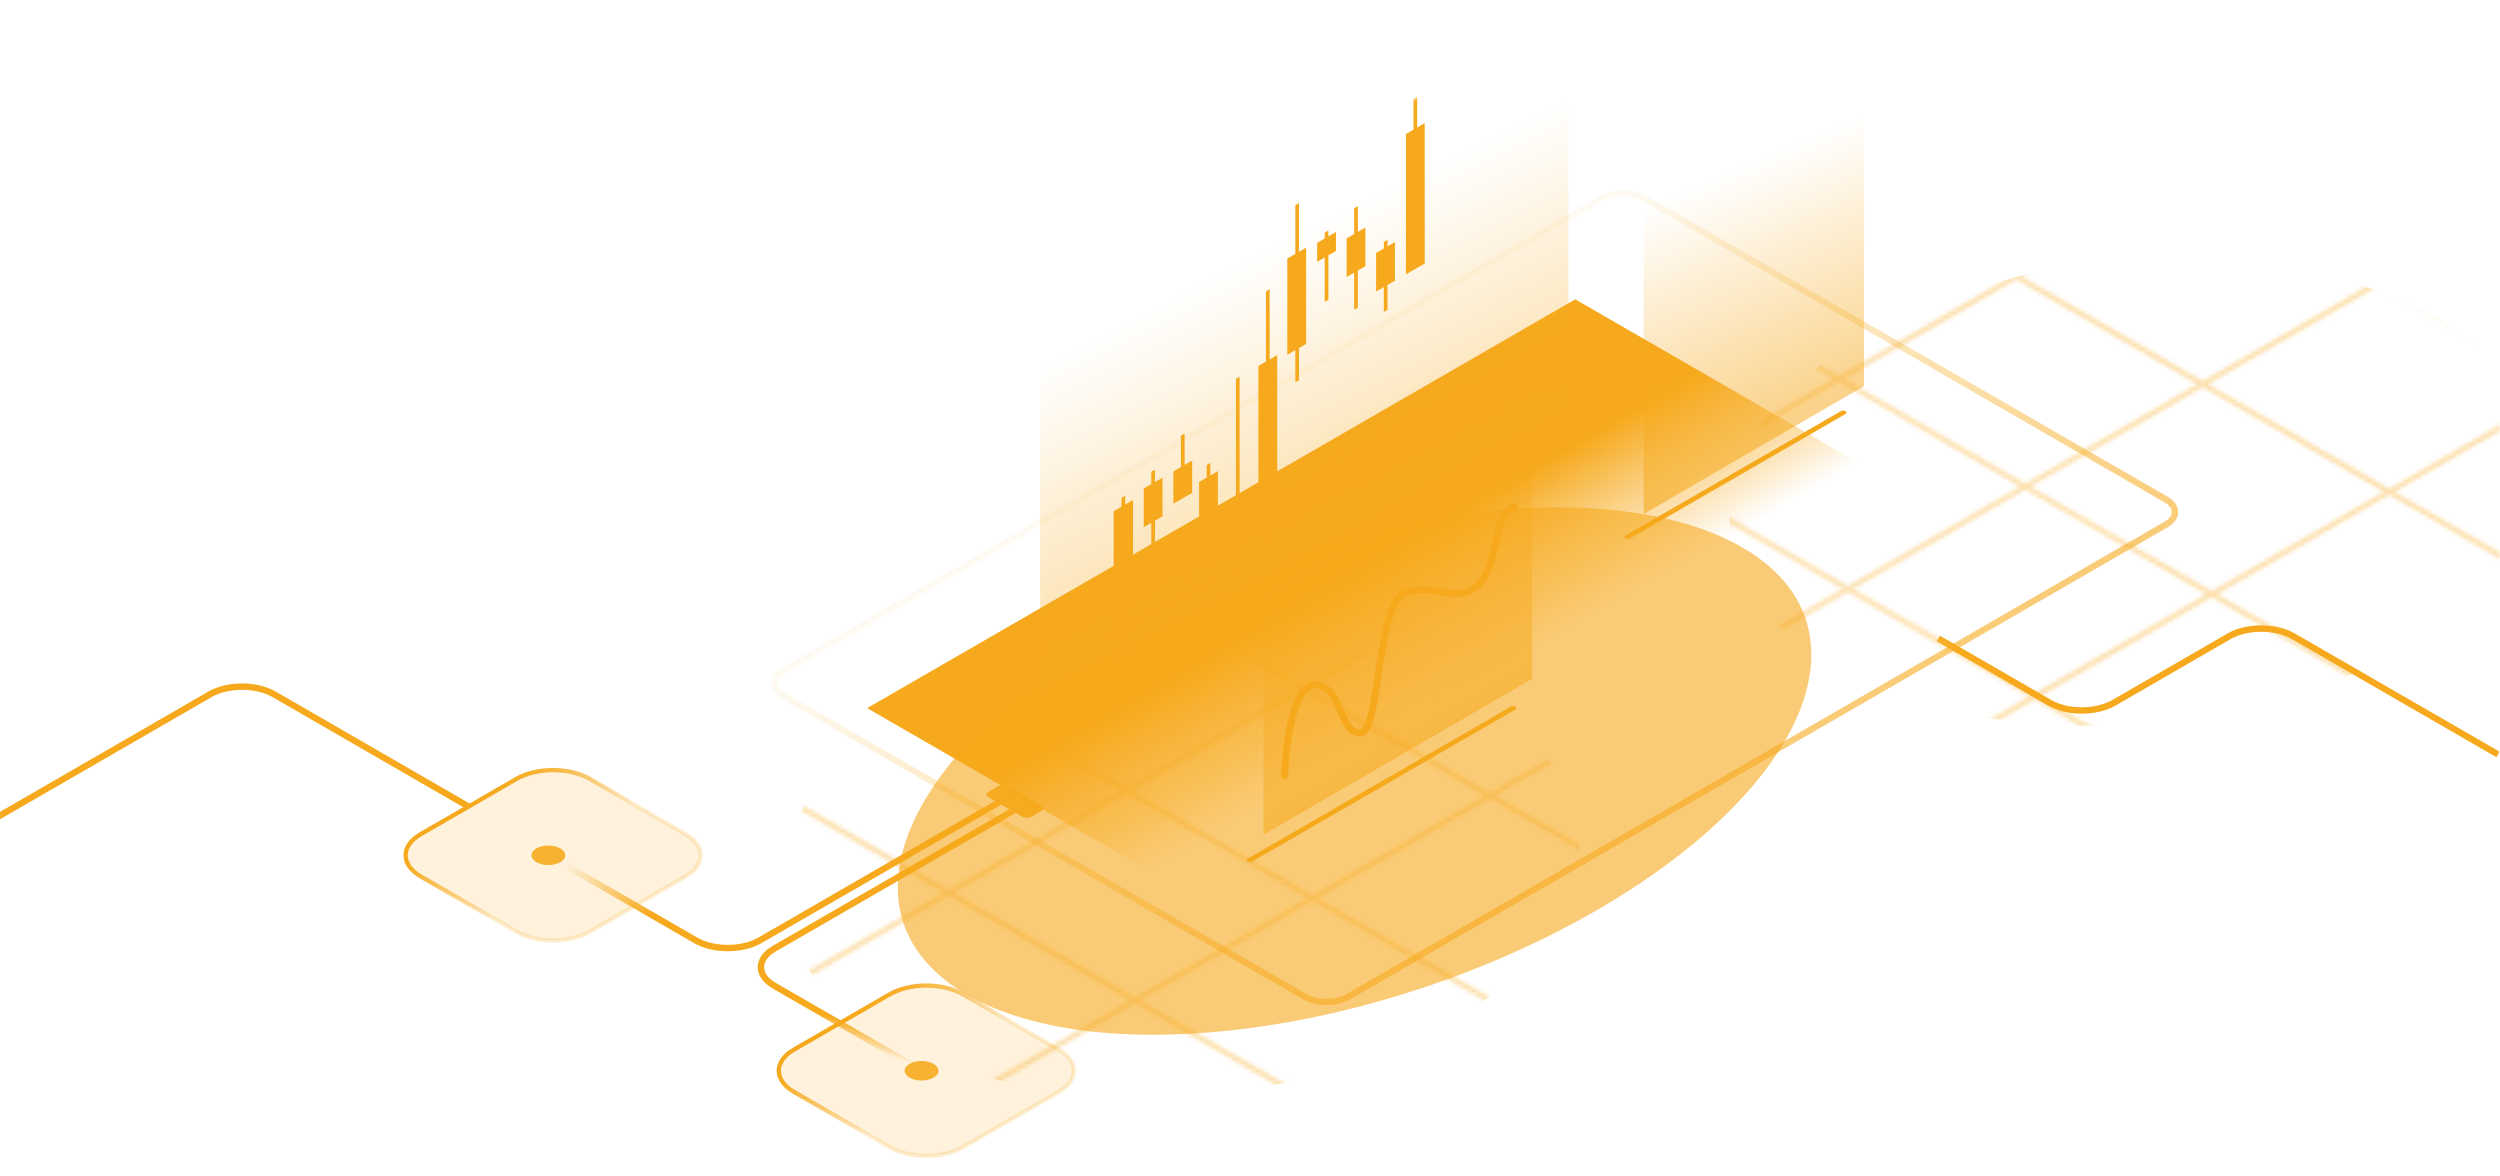 <svg width="627" height="295" viewBox="0 0 627 295" fill="none" xmlns="http://www.w3.org/2000/svg">
<mask id="mask0_144_746" style="mask-type:luminance" maskUnits="userSpaceOnUse" x="-1" y="0" width="628" height="295">
<path d="M626.986 0.842H-0.869V294.545H626.986V0.842Z" fill="white"/>
</mask>
<g mask="url(#mask0_144_746)">
<mask id="mask1_144_746" style="mask-type:luminance" maskUnits="userSpaceOnUse" x="-62" y="-84" width="882" height="510">
<path d="M421.918 -83.393L-61.663 195.802L335.522 425.117L819.103 145.922L421.918 -83.393Z" fill="white"/>
</mask>
<g mask="url(#mask1_144_746)">
<mask id="mask2_144_746" style="mask-type:alpha" maskUnits="userSpaceOnUse" x="10" y="-37" width="774" height="447">
<path opacity="0.6" d="M144.222 169.792L144.426 169.909M144.426 169.909L191.19 196.909M144.426 169.909L99.94 195.593M144.426 169.909L188.913 144.225M191.19 196.909L237.955 223.909M191.19 196.909L146.704 222.593M191.19 196.909L235.677 171.225M99.94 195.593L99.736 195.476M99.94 195.593L146.704 222.593M99.94 195.593L55.453 221.278M188.913 144.225L233.399 118.541M188.913 144.225L188.708 144.107M188.913 144.225L235.677 171.225M237.955 223.909L284.719 250.907M237.955 223.909L193.468 249.592M237.955 223.909L282.44 198.223M146.704 222.593L193.468 249.592M146.704 222.593L102.217 248.278M235.677 171.225L280.163 145.54M235.677 171.225L282.44 198.223M284.719 250.907L331.482 277.906M284.719 250.907L240.232 276.592M284.719 250.907L329.205 225.223M193.468 249.592L240.232 276.592M193.468 249.592L148.981 275.276M282.44 198.223L326.928 172.539M282.44 198.223L329.205 225.223M331.482 277.906L378.247 304.906M331.482 277.906L286.997 303.59M331.482 277.906L375.969 252.223M240.232 276.592L286.997 303.59M240.232 276.592L195.746 302.276M329.205 225.223L373.692 199.539M329.205 225.223L375.969 252.223M378.247 304.906L425.011 331.906M378.247 304.906L333.76 330.59M378.247 304.906L422.734 279.222M286.997 303.59L333.76 330.59M286.997 303.59L242.509 329.276M375.969 252.223L420.455 226.539M375.969 252.223L422.734 279.222M425.011 331.906L380.524 357.59M425.011 331.906L469.497 306.22M333.76 330.59L380.524 357.59M333.76 330.59L289.274 356.274M422.734 279.222L467.22 253.537M422.734 279.222L469.497 306.22M380.524 357.59L336.039 383.273M469.497 306.22L513.984 280.537M55.453 221.278L55.249 221.16M55.453 221.278L102.217 248.278M55.453 221.278L10.967 246.962M102.217 248.278L148.981 275.276M102.217 248.278L57.731 273.962M148.981 275.276L195.746 302.276M148.981 275.276L104.495 300.962M195.746 302.276L242.509 329.276M195.746 302.276L151.259 327.96M242.509 329.276L289.274 356.274M242.509 329.276L198.023 354.959M289.274 356.274L336.039 383.273M289.274 356.274L244.787 381.959M336.039 383.273L291.551 408.957L244.787 381.959M277.681 92.739L277.886 92.857M277.886 92.857L233.399 118.541M277.886 92.857L291.485 85.006M233.399 118.541L233.196 118.423M233.399 118.541L280.163 145.54M10.967 246.962L10.762 246.844M10.967 246.962L57.731 273.962M57.731 273.962L104.495 300.962M104.495 300.962L151.259 327.96M151.259 327.96L198.023 354.959M198.023 354.959L244.787 381.959M280.163 145.54L326.928 172.539M280.163 145.54L324.65 119.856L338.248 112.005M326.928 172.539L373.692 199.539M326.928 172.539L371.413 146.855L385.012 139.004M373.692 199.539L420.455 226.539M373.692 199.539L418.178 173.855L431.777 166.003M420.455 226.539L467.22 253.537M420.455 226.539L464.942 200.853L478.541 193.002M467.22 253.537L513.984 280.537M467.22 253.537L511.707 227.853L525.304 220.002M513.984 280.537L558.47 254.853L572.069 247.002M411.944 15.222L412.148 15.34M412.148 15.34L458.911 42.34M412.148 15.34L367.661 41.025M412.148 15.34L456.634 -10.344M458.911 42.34L505.676 69.339M458.911 42.34L414.426 68.024M458.911 42.34L503.398 16.655M367.661 41.025L367.457 40.907M367.661 41.025L414.426 68.024M367.661 41.025L323.175 66.709M456.634 -10.344L501.121 -36.028M456.634 -10.344L456.429 -10.462M456.634 -10.344L503.398 16.655M505.676 69.339L552.44 96.338M505.676 69.339L461.19 95.023M505.676 69.339L550.163 43.655M414.426 68.024L461.19 95.023M414.426 68.024L369.938 93.708M503.398 16.655L547.886 -9.029M503.398 16.655L550.163 43.655M552.44 96.338L599.205 123.337M552.44 96.338L507.953 122.022M552.44 96.338L596.926 70.654M461.19 95.023L507.953 122.022M461.19 95.023L416.703 120.707M550.163 43.655L594.649 17.97M550.163 43.655L596.926 70.654M599.205 123.337L645.968 150.337M599.205 123.337L554.718 149.022M599.205 123.337L643.69 97.653M507.953 122.022L554.718 149.022M507.953 122.022L463.467 147.707M596.926 70.654L641.413 44.97M596.926 70.654L643.69 97.653M645.968 150.337L692.732 177.336M645.968 150.337L601.482 176.02M645.968 150.337L690.455 124.653M554.718 149.022L601.482 176.02M554.718 149.022L510.232 174.706M643.69 97.653L688.178 71.969M643.69 97.653L690.455 124.653M692.732 177.336L648.247 203.02M692.732 177.336L737.219 151.652M601.482 176.02L648.247 203.02M601.482 176.02L556.995 201.706M690.455 124.653L734.942 98.968M690.455 124.653L737.219 151.652M648.247 203.02L603.76 228.704M737.219 151.652L781.705 125.967L734.942 98.968M323.175 66.709L322.971 66.591M323.175 66.709L369.938 93.708M323.175 66.709L278.688 92.393M369.938 93.708L416.703 120.707M369.938 93.708L325.453 119.392M416.703 120.707L463.467 147.707M416.703 120.707L372.217 146.392M463.467 147.707L510.232 174.706M463.467 147.707L418.98 173.39M510.232 174.706L556.995 201.706M510.232 174.706L465.745 200.39M556.995 201.706L603.76 228.704M556.995 201.706L512.509 227.39M603.76 228.704L559.274 254.389M278.688 92.393L278.484 92.275M278.688 92.393L325.453 119.392M278.688 92.393L265.089 100.244M325.453 119.392L372.217 146.392M325.453 119.392L311.854 127.244M372.217 146.392L418.98 173.39M372.217 146.392L358.618 154.243M418.98 173.39L465.745 200.39M418.98 173.39L405.383 181.241M465.745 200.39L512.509 227.39M465.745 200.39L452.146 208.241M512.509 227.39L559.274 254.389M512.509 227.39L498.91 235.241M559.274 254.389L545.675 262.24M500.917 -36.146L501.121 -36.028M501.121 -36.028L547.886 -9.029M547.886 -9.029L594.649 17.97M594.649 17.97L641.413 44.97M641.413 44.97L688.178 71.969M688.178 71.969L734.942 98.968" stroke="#D4F7F1" stroke-width="1.335"/>
</mask>
<g mask="url(#mask2_144_746)">
<g style="mix-blend-mode:screen" filter="url(#filter0_f_144_746)">
<path d="M363.721 256.421C404.478 232.89 407.164 196.29 369.721 174.672C332.277 153.054 268.883 154.605 228.126 178.136C187.369 201.667 184.683 238.267 222.127 259.885C259.57 281.503 322.964 279.953 363.721 256.421Z" fill="#F6A91C" fill-opacity="0.6"/>
</g>
<g style="mix-blend-mode:screen" filter="url(#filter1_f_144_746)">
<path d="M603.112 162.548C644.863 138.443 648.355 101.377 610.911 79.759C573.468 58.141 509.268 60.157 467.517 84.262C425.766 108.367 422.274 145.433 459.717 167.051C497.161 188.669 561.361 186.653 603.112 162.548Z" fill="#F6A91C" fill-opacity="0.6"/>
</g>
</g>
<path d="M486.117 160.124L514.076 176.267C518.516 178.829 525.713 178.829 530.153 176.267L559.075 159.569C563.513 157.006 570.712 157.006 575.152 159.569L626.51 189.221" stroke="url(#paint0_linear_144_746)" stroke-width="1.609"/>
<path d="M129.533 195.343L105.534 209.199C100.454 212.132 100.454 216.886 105.534 219.819L129.533 233.675C134.612 236.607 142.847 236.607 147.926 233.675L171.926 219.819C177.005 216.886 177.005 212.132 171.926 209.199L147.926 195.343C142.847 192.411 134.612 192.411 129.533 195.343Z" fill="#F6A91C" fill-opacity="0.15" stroke="url(#paint1_linear_144_746)" stroke-width="1.08"/>
<path d="M223.129 249.38L199.13 263.236C194.051 266.169 194.051 270.923 199.13 273.856L223.129 287.712C228.208 290.644 236.444 290.644 241.523 287.712L265.522 273.856C270.601 270.923 270.601 266.169 265.522 263.236L241.523 249.38C236.444 246.448 228.208 246.448 223.129 249.38Z" fill="#F6A91C" fill-opacity="0.15" stroke="url(#paint2_linear_144_746)" stroke-width="1.08"/>
<path d="M137.53 214.508L174.49 235.846C178.929 238.41 186.127 238.41 190.566 235.846L253.325 199.613" stroke="url(#paint3_linear_144_746)" stroke-width="1.609"/>
<g filter="url(#filter2_d_144_746)">
<path d="M140.53 216.241C142.186 215.284 142.186 213.733 140.53 212.777C138.873 211.82 136.187 211.82 134.53 212.777C132.873 213.733 132.873 215.284 134.53 216.241C136.187 217.197 138.873 217.197 140.53 216.241Z" fill="#F6A91C" fill-opacity="0.88"/>
</g>
<g filter="url(#filter3_d_144_746)">
<path d="M234.126 270.277C235.783 269.32 235.783 267.77 234.126 266.813C232.469 265.857 229.783 265.857 228.126 266.813C226.469 267.77 226.469 269.32 228.126 270.277C229.783 271.234 232.469 271.234 234.126 270.277Z" fill="#F6A91C" fill-opacity="0.88"/>
</g>
<path d="M231.126 268.546L194.166 247.208C189.727 244.645 189.727 240.49 194.166 237.926L256.925 201.692" stroke="url(#paint4_linear_144_746)" stroke-width="1.609"/>
<g filter="url(#filter4_d_144_746)">
<path d="M250.325 197.188L247.925 198.574C247.262 198.956 247.262 199.577 247.925 199.959L256.325 204.809C256.987 205.192 258.062 205.192 258.724 204.809L261.124 203.423C261.787 203.041 261.787 202.42 261.124 202.038L252.725 197.188C252.062 196.806 250.987 196.806 250.325 197.188Z" fill="#F6A91C"/>
</g>
<g filter="url(#filter5_d_144_746)">
<mask id="mask3_144_746" style="mask-type:luminance" maskUnits="userSpaceOnUse" x="197" y="41" width="354" height="205">
<path d="M405.09 42.713L199.956 161.147C196.627 163.069 196.627 166.186 199.956 168.108L330.692 243.589C334.022 245.511 339.42 245.511 342.75 243.589L547.883 125.155C551.213 123.233 551.213 120.116 547.883 118.194L417.147 42.713C413.818 40.791 408.419 40.791 405.09 42.713Z" fill="white"/>
</mask>
<g mask="url(#mask3_144_746)">
<path d="M405.09 42.713L199.956 161.147C196.627 163.069 196.627 166.186 199.956 168.108L330.692 243.589C334.022 245.511 339.42 245.511 342.75 243.589L547.883 125.155C551.213 123.233 551.213 120.116 547.883 118.194L417.147 42.713C413.818 40.791 408.419 40.791 405.09 42.713Z" fill="white" fill-opacity="0.05"/>
<g filter="url(#filter6_f_144_746)">
<path d="M310.323 222.129L487.916 119.595L399.119 68.329L221.526 170.862L310.323 222.129Z" fill="url(#paint5_linear_144_746)"/>
</g>
<g filter="url(#filter7_d_144_746)">
<path d="M393.719 99.851L393.719 99.851C393.388 99.659 392.851 99.659 392.519 99.851L260.524 176.058C260.193 176.249 260.193 176.56 260.524 176.751C260.856 176.942 261.393 176.942 261.724 176.751L393.719 100.544C394.051 100.352 394.051 100.042 393.719 99.851Z" fill="#F6A91C"/>
</g>
<g filter="url(#filter8_d_144_746)">
<path d="M466.917 97.08C467.248 96.889 467.248 96.579 466.917 96.387C466.586 96.196 466.049 96.196 465.717 96.387L411.719 127.563C411.388 127.754 411.388 128.065 411.719 128.256C412.051 128.447 412.588 128.447 412.919 128.256L466.917 97.08Z" fill="#F6A91C"/>
</g>
<g filter="url(#filter9_d_144_746)">
<path d="M384.121 170.516L384.121 170.516C383.789 170.325 383.252 170.325 382.921 170.516L316.923 208.62C316.592 208.811 316.592 209.121 316.923 209.313C317.255 209.504 317.792 209.504 318.123 209.313L384.121 171.209C384.452 171.018 384.452 170.708 384.121 170.516Z" fill="#F6A91C"/>
</g>
</g>
<path d="M405.69 43.059L200.556 161.493C197.558 163.224 197.558 166.031 200.556 167.762L331.293 243.242C334.291 244.974 339.152 244.974 342.15 243.242L547.284 124.809C550.282 123.078 550.282 120.271 547.284 118.54L416.547 43.059C413.549 41.328 408.688 41.328 405.69 43.059Z" stroke="url(#paint6_linear_144_746)" stroke-width="1.609"/>
</g>
<path d="M117.587 202.333L68.744 174.134C64.305 171.571 57.107 171.571 52.667 174.134L-160.059 296.951" stroke="url(#paint7_linear_144_746)" stroke-width="1.609"/>
<g style="mix-blend-mode:lighten" filter="url(#filter10_f_144_746)">
<path d="M400.319 228.365C453.999 197.372 470.385 156.585 436.918 137.262C403.451 117.94 332.804 127.4 279.124 158.393C225.444 189.385 209.058 230.173 242.526 249.495C275.993 268.817 346.639 259.357 400.319 228.365Z" fill="#F6A91C" fill-opacity="0.6"/>
</g>
</g>
<path style="mix-blend-mode:screen" d="M412.225 -102.756V128.916L467.494 96.825V-118.948L412.225 -102.756Z" fill="url(#paint8_linear_144_746)"/>
<path style="mix-blend-mode:screen" d="M393.354 -130.334V101.339L260.862 177.048V-55.381L393.354 -130.334Z" fill="url(#paint9_linear_144_746)"/>
<path style="mix-blend-mode:screen" d="M316.887 -22.312V209.36L384.269 170.236V-45.538L316.887 -22.312Z" fill="url(#paint10_linear_144_746)"/>
<g style="mix-blend-mode:screen" filter="url(#filter11_d_144_746)">
<path d="M322.187 194.462C322.439 186.891 324.306 171.749 329.758 171.749C336.571 171.749 335.814 183.862 341.114 183.862C346.414 183.862 344.9 149.794 353.228 148.279C361.556 146.765 365.341 151.308 370.641 146.765C375.941 142.223 374.426 128.595 379.726 127.081" stroke="#F6A91C" stroke-width="1.759" stroke-linecap="round"/>
</g>
<mask id="mask4_144_746" style="mask-type:luminance" maskUnits="userSpaceOnUse" x="265" y="15" width="107" height="159">
<path d="M371.398 15.029L265.404 76.225L265.404 173.373L371.398 112.177L371.398 15.029Z" fill="white"/>
</mask>
<g mask="url(#mask4_144_746)">
<g filter="url(#filter12_d_144_746)">
<path d="M284.165 125.402L282.212 126.53V124.331L281.27 124.875V127.074L279.317 128.202V170.522L281.27 169.394V170.215L282.212 169.671V168.85L284.165 167.722V125.402Z" fill="#F6A91C"/>
</g>
<g filter="url(#filter13_d_144_746)">
<path d="M291.563 119.797L289.665 120.893V117.783L288.747 118.312V121.423L286.848 122.519V132.205L288.747 131.109V138.827L289.665 138.297V130.579L291.563 129.483V119.797Z" fill="#F6A91C"/>
</g>
<g filter="url(#filter14_d_144_746)">
<path d="M297.098 116.601V108.689L296.182 109.218V117.131L294.283 118.227V126.316L298.998 123.594V115.505L297.098 116.601Z" fill="#F6A91C"/>
</g>
<g filter="url(#filter15_d_144_746)">
<path d="M303.553 119.256V116.104L302.632 116.636V119.788L300.736 120.882V138.327L305.447 135.607V118.162L303.553 119.256Z" fill="#F6A91C"/>
</g>
<g filter="url(#filter16_d_144_746)">
<path d="M312.796 129.827L310.897 130.923V94.495L309.976 95.027V131.455L308.08 132.549V138.771L309.976 137.676V148.764L310.897 148.233V137.145L312.796 136.048V129.827Z" fill="#F6A91C"/>
</g>
<g filter="url(#filter17_d_144_746)">
<path d="M320.32 89.055L318.421 90.152V72.553L317.503 73.082V90.681L315.604 91.777V134.427L317.503 133.331V141.42L318.421 140.89V132.801L320.32 131.705V89.055Z" fill="#F6A91C"/>
</g>
<g filter="url(#filter18_d_144_746)">
<path d="M327.577 62.117L325.792 63.148V50.929L324.871 51.46V63.68L322.862 64.84V88.972L324.871 87.812V95.901L325.792 95.37V87.28L327.577 86.249V62.117Z" fill="#F6A91C"/>
</g>
<g filter="url(#filter19_d_144_746)">
<path d="M335.056 58.182L333.157 59.279V57.812L332.239 58.341V59.808L330.341 60.904V65.671L332.239 64.574V75.715L333.157 75.186V64.045L335.056 62.948V58.182Z" fill="#F6A91C"/>
</g>
<g filter="url(#filter20_d_144_746)">
<path d="M342.447 57.068L340.551 58.162V51.687L339.63 52.218V58.693L337.734 59.788V69.474L339.63 68.379V77.688L340.551 77.156V67.848L342.447 66.753V57.068Z" fill="#F6A91C"/>
</g>
<g filter="url(#filter21_d_144_746)">
<path d="M349.84 60.717L347.986 61.788V60.126L347.065 60.658V62.319L345.125 63.439V73.119L347.065 71.999V78.244L347.986 77.713V71.468L349.84 70.397V60.717Z" fill="#F6A91C"/>
</g>
<g filter="url(#filter22_d_144_746)">
<path d="M355.42 31.979V24.255L354.504 24.784V32.508L352.605 33.604V68.801L357.321 66.079V30.882L355.42 31.979Z" fill="#F6A91C"/>
</g>
</g>
</g>
<defs>
<filter id="filter0_f_144_746" x="125.158" y="88.867" width="341.532" height="256.823" filterUnits="userSpaceOnUse" color-interpolation-filters="sRGB">
<feFlood flood-opacity="0" result="BackgroundImageFix"/>
<feBlend mode="normal" in="SourceGraphic" in2="BackgroundImageFix" result="shape"/>
<feGaussianBlur stdDeviation="35.277" result="effect1_foregroundBlur_144_746"/>
</filter>
<filter id="filter1_f_144_746" x="363.215" y="-5.776" width="344.199" height="258.362" filterUnits="userSpaceOnUse" color-interpolation-filters="sRGB">
<feFlood flood-opacity="0" result="BackgroundImageFix"/>
<feBlend mode="normal" in="SourceGraphic" in2="BackgroundImageFix" result="shape"/>
<feGaussianBlur stdDeviation="35.277" result="effect1_foregroundBlur_144_746"/>
</filter>
<filter id="filter2_d_144_746" x="128.966" y="207.738" width="17.127" height="13.54" filterUnits="userSpaceOnUse" color-interpolation-filters="sRGB">
<feFlood flood-opacity="0" result="BackgroundImageFix"/>
<feColorMatrix in="SourceAlpha" type="matrix" values="0 0 0 0 0 0 0 0 0 0 0 0 0 0 0 0 0 0 127 0" result="hardAlpha"/>
<feOffset/>
<feGaussianBlur stdDeviation="2.16"/>
<feComposite in2="hardAlpha" operator="out"/>
<feColorMatrix type="matrix" values="0 0 0 0 0.784 0 0 0 0 0.996 0 0 0 0 0.831 0 0 0 1 0"/>
<feBlend mode="normal" in2="BackgroundImageFix" result="effect1_dropShadow_144_746"/>
<feBlend mode="normal" in="SourceGraphic" in2="effect1_dropShadow_144_746" result="shape"/>
</filter>
<filter id="filter3_d_144_746" x="222.563" y="261.775" width="17.127" height="13.54" filterUnits="userSpaceOnUse" color-interpolation-filters="sRGB">
<feFlood flood-opacity="0" result="BackgroundImageFix"/>
<feColorMatrix in="SourceAlpha" type="matrix" values="0 0 0 0 0 0 0 0 0 0 0 0 0 0 0 0 0 0 127 0" result="hardAlpha"/>
<feOffset/>
<feGaussianBlur stdDeviation="2.16"/>
<feComposite in2="hardAlpha" operator="out"/>
<feColorMatrix type="matrix" values="0 0 0 0 0.784 0 0 0 0 0.996 0 0 0 0 0.831 0 0 0 1 0"/>
<feBlend mode="normal" in2="BackgroundImageFix" result="effect1_dropShadow_144_746"/>
<feBlend mode="normal" in="SourceGraphic" in2="effect1_dropShadow_144_746" result="shape"/>
</filter>
<filter id="filter4_d_144_746" x="243.107" y="192.58" width="22.835" height="16.836" filterUnits="userSpaceOnUse" color-interpolation-filters="sRGB">
<feFlood flood-opacity="0" result="BackgroundImageFix"/>
<feColorMatrix in="SourceAlpha" type="matrix" values="0 0 0 0 0 0 0 0 0 0 0 0 0 0 0 0 0 0 127 0" result="hardAlpha"/>
<feOffset/>
<feGaussianBlur stdDeviation="2.16"/>
<feComposite in2="hardAlpha" operator="out"/>
<feColorMatrix type="matrix" values="0 0 0 0 0.784 0 0 0 0 0.996 0 0 0 0 0.831 0 0 0 1 0"/>
<feBlend mode="normal" in2="BackgroundImageFix" result="effect1_dropShadow_144_746"/>
<feBlend mode="normal" in="SourceGraphic" in2="effect1_dropShadow_144_746" result="shape"/>
</filter>
<filter id="filter5_d_144_746" x="185.867" y="40.518" width="368.019" height="218.741" filterUnits="userSpaceOnUse" color-interpolation-filters="sRGB">
<feFlood flood-opacity="0" result="BackgroundImageFix"/>
<feColorMatrix in="SourceAlpha" type="matrix" values="0 0 0 0 0 0 0 0 0 0 0 0 0 0 0 0 0 0 127 0" result="hardAlpha"/>
<feOffset dx="-4.043" dy="6.738"/>
<feGaussianBlur stdDeviation="3.706"/>
<feComposite in2="hardAlpha" operator="out"/>
<feColorMatrix type="matrix" values="0 0 0 0 0 0 0 0 0 0 0 0 0 0 0 0 0 0 0.25 0"/>
<feBlend mode="normal" in2="BackgroundImageFix" result="effect1_dropShadow_144_746"/>
<feBlend mode="normal" in="SourceGraphic" in2="effect1_dropShadow_144_746" result="shape"/>
</filter>
<filter id="filter6_f_144_746" x="2.786" y="-150.412" width="703.87" height="591.281" filterUnits="userSpaceOnUse" color-interpolation-filters="sRGB">
<feFlood flood-opacity="0" result="BackgroundImageFix"/>
<feBlend mode="normal" in="SourceGraphic" in2="BackgroundImageFix" result="shape"/>
<feGaussianBlur stdDeviation="109.37" result="effect1_foregroundBlur_144_746"/>
</filter>
<filter id="filter7_d_144_746" x="255.955" y="95.386" width="142.333" height="85.829" filterUnits="userSpaceOnUse" color-interpolation-filters="sRGB">
<feFlood flood-opacity="0" result="BackgroundImageFix"/>
<feColorMatrix in="SourceAlpha" type="matrix" values="0 0 0 0 0 0 0 0 0 0 0 0 0 0 0 0 0 0 127 0" result="hardAlpha"/>
<feOffset/>
<feGaussianBlur stdDeviation="2.16"/>
<feComposite in2="hardAlpha" operator="out"/>
<feColorMatrix type="matrix" values="0 0 0 0 0.784 0 0 0 0 0.996 0 0 0 0 0.831 0 0 0 1 0"/>
<feBlend mode="normal" in2="BackgroundImageFix" result="effect1_dropShadow_144_746"/>
<feBlend mode="normal" in="SourceGraphic" in2="effect1_dropShadow_144_746" result="shape"/>
</filter>
<filter id="filter8_d_144_746" x="407.15" y="91.923" width="64.336" height="40.797" filterUnits="userSpaceOnUse" color-interpolation-filters="sRGB">
<feFlood flood-opacity="0" result="BackgroundImageFix"/>
<feColorMatrix in="SourceAlpha" type="matrix" values="0 0 0 0 0 0 0 0 0 0 0 0 0 0 0 0 0 0 127 0" result="hardAlpha"/>
<feOffset/>
<feGaussianBlur stdDeviation="2.16"/>
<feComposite in2="hardAlpha" operator="out"/>
<feColorMatrix type="matrix" values="0 0 0 0 0.784 0 0 0 0 0.996 0 0 0 0 0.831 0 0 0 1 0"/>
<feBlend mode="normal" in2="BackgroundImageFix" result="effect1_dropShadow_144_746"/>
<feBlend mode="normal" in="SourceGraphic" in2="effect1_dropShadow_144_746" result="shape"/>
</filter>
<filter id="filter9_d_144_746" x="312.354" y="166.052" width="76.336" height="47.725" filterUnits="userSpaceOnUse" color-interpolation-filters="sRGB">
<feFlood flood-opacity="0" result="BackgroundImageFix"/>
<feColorMatrix in="SourceAlpha" type="matrix" values="0 0 0 0 0 0 0 0 0 0 0 0 0 0 0 0 0 0 127 0" result="hardAlpha"/>
<feOffset/>
<feGaussianBlur stdDeviation="2.16"/>
<feComposite in2="hardAlpha" operator="out"/>
<feColorMatrix type="matrix" values="0 0 0 0 0.784 0 0 0 0 0.996 0 0 0 0 0.831 0 0 0 1 0"/>
<feBlend mode="normal" in2="BackgroundImageFix" result="effect1_dropShadow_144_746"/>
<feBlend mode="normal" in="SourceGraphic" in2="effect1_dropShadow_144_746" result="shape"/>
</filter>
<filter id="filter10_f_144_746" x="154.614" y="56.687" width="370.215" height="273.383" filterUnits="userSpaceOnUse" color-interpolation-filters="sRGB">
<feFlood flood-opacity="0" result="BackgroundImageFix"/>
<feBlend mode="normal" in="SourceGraphic" in2="BackgroundImageFix" result="shape"/>
<feGaussianBlur stdDeviation="35.277" result="effect1_foregroundBlur_144_746"/>
</filter>
<filter id="filter11_d_144_746" x="317.966" y="122.859" width="65.981" height="75.823" filterUnits="userSpaceOnUse" color-interpolation-filters="sRGB">
<feFlood flood-opacity="0" result="BackgroundImageFix"/>
<feColorMatrix in="SourceAlpha" type="matrix" values="0 0 0 0 0 0 0 0 0 0 0 0 0 0 0 0 0 0 127 0" result="hardAlpha"/>
<feOffset/>
<feGaussianBlur stdDeviation="1.671"/>
<feComposite in2="hardAlpha" operator="out"/>
<feColorMatrix type="matrix" values="0 0 0 0 0.114 0 0 0 0 0.667 0 0 0 0 0.569 0 0 0 1 0"/>
<feBlend mode="normal" in2="BackgroundImageFix" result="effect1_dropShadow_144_746"/>
<feBlend mode="normal" in="SourceGraphic" in2="effect1_dropShadow_144_746" result="shape"/>
</filter>
<filter id="filter12_d_144_746" x="277.629" y="122.643" width="8.225" height="49.567" filterUnits="userSpaceOnUse" color-interpolation-filters="sRGB">
<feFlood flood-opacity="0" result="BackgroundImageFix"/>
<feColorMatrix in="SourceAlpha" type="matrix" values="0 0 0 0 0 0 0 0 0 0 0 0 0 0 0 0 0 0 127 0" result="hardAlpha"/>
<feOffset/>
<feGaussianBlur stdDeviation="0.844"/>
<feComposite in2="hardAlpha" operator="out"/>
<feColorMatrix type="matrix" values="0 0 0 0 0.114 0 0 0 0 0.667 0 0 0 0 0.569 0 0 0 1 0"/>
<feBlend mode="normal" in2="BackgroundImageFix" result="effect1_dropShadow_144_746"/>
<feBlend mode="normal" in="SourceGraphic" in2="effect1_dropShadow_144_746" result="shape"/>
</filter>
<filter id="filter13_d_144_746" x="285.16" y="116.094" width="8.091" height="24.42" filterUnits="userSpaceOnUse" color-interpolation-filters="sRGB">
<feFlood flood-opacity="0" result="BackgroundImageFix"/>
<feColorMatrix in="SourceAlpha" type="matrix" values="0 0 0 0 0 0 0 0 0 0 0 0 0 0 0 0 0 0 127 0" result="hardAlpha"/>
<feOffset/>
<feGaussianBlur stdDeviation="0.844"/>
<feComposite in2="hardAlpha" operator="out"/>
<feColorMatrix type="matrix" values="0 0 0 0 0.114 0 0 0 0 0.667 0 0 0 0 0.569 0 0 0 1 0"/>
<feBlend mode="normal" in2="BackgroundImageFix" result="effect1_dropShadow_144_746"/>
<feBlend mode="normal" in="SourceGraphic" in2="effect1_dropShadow_144_746" result="shape"/>
</filter>
<filter id="filter14_d_144_746" x="292.595" y="107.001" width="8.091" height="21.004" filterUnits="userSpaceOnUse" color-interpolation-filters="sRGB">
<feFlood flood-opacity="0" result="BackgroundImageFix"/>
<feColorMatrix in="SourceAlpha" type="matrix" values="0 0 0 0 0 0 0 0 0 0 0 0 0 0 0 0 0 0 127 0" result="hardAlpha"/>
<feOffset/>
<feGaussianBlur stdDeviation="0.844"/>
<feComposite in2="hardAlpha" operator="out"/>
<feColorMatrix type="matrix" values="0 0 0 0 0.114 0 0 0 0 0.667 0 0 0 0 0.569 0 0 0 1 0"/>
<feBlend mode="normal" in2="BackgroundImageFix" result="effect1_dropShadow_144_746"/>
<feBlend mode="normal" in="SourceGraphic" in2="effect1_dropShadow_144_746" result="shape"/>
</filter>
<filter id="filter15_d_144_746" x="299.048" y="114.416" width="8.087" height="25.599" filterUnits="userSpaceOnUse" color-interpolation-filters="sRGB">
<feFlood flood-opacity="0" result="BackgroundImageFix"/>
<feColorMatrix in="SourceAlpha" type="matrix" values="0 0 0 0 0 0 0 0 0 0 0 0 0 0 0 0 0 0 127 0" result="hardAlpha"/>
<feOffset/>
<feGaussianBlur stdDeviation="0.844"/>
<feComposite in2="hardAlpha" operator="out"/>
<feColorMatrix type="matrix" values="0 0 0 0 0.114 0 0 0 0 0.667 0 0 0 0 0.569 0 0 0 1 0"/>
<feBlend mode="normal" in2="BackgroundImageFix" result="effect1_dropShadow_144_746"/>
<feBlend mode="normal" in="SourceGraphic" in2="effect1_dropShadow_144_746" result="shape"/>
</filter>
<filter id="filter16_d_144_746" x="306.392" y="92.807" width="8.091" height="57.645" filterUnits="userSpaceOnUse" color-interpolation-filters="sRGB">
<feFlood flood-opacity="0" result="BackgroundImageFix"/>
<feColorMatrix in="SourceAlpha" type="matrix" values="0 0 0 0 0 0 0 0 0 0 0 0 0 0 0 0 0 0 127 0" result="hardAlpha"/>
<feOffset/>
<feGaussianBlur stdDeviation="0.844"/>
<feComposite in2="hardAlpha" operator="out"/>
<feColorMatrix type="matrix" values="0 0 0 0 0.114 0 0 0 0 0.667 0 0 0 0 0.569 0 0 0 1 0"/>
<feBlend mode="normal" in2="BackgroundImageFix" result="effect1_dropShadow_144_746"/>
<feBlend mode="normal" in="SourceGraphic" in2="effect1_dropShadow_144_746" result="shape"/>
</filter>
<filter id="filter17_d_144_746" x="313.916" y="70.865" width="8.091" height="72.243" filterUnits="userSpaceOnUse" color-interpolation-filters="sRGB">
<feFlood flood-opacity="0" result="BackgroundImageFix"/>
<feColorMatrix in="SourceAlpha" type="matrix" values="0 0 0 0 0 0 0 0 0 0 0 0 0 0 0 0 0 0 127 0" result="hardAlpha"/>
<feOffset/>
<feGaussianBlur stdDeviation="0.844"/>
<feComposite in2="hardAlpha" operator="out"/>
<feColorMatrix type="matrix" values="0 0 0 0 0.114 0 0 0 0 0.667 0 0 0 0 0.569 0 0 0 1 0"/>
<feBlend mode="normal" in2="BackgroundImageFix" result="effect1_dropShadow_144_746"/>
<feBlend mode="normal" in="SourceGraphic" in2="effect1_dropShadow_144_746" result="shape"/>
</filter>
<filter id="filter18_d_144_746" x="321.174" y="49.241" width="8.091" height="48.348" filterUnits="userSpaceOnUse" color-interpolation-filters="sRGB">
<feFlood flood-opacity="0" result="BackgroundImageFix"/>
<feColorMatrix in="SourceAlpha" type="matrix" values="0 0 0 0 0 0 0 0 0 0 0 0 0 0 0 0 0 0 127 0" result="hardAlpha"/>
<feOffset/>
<feGaussianBlur stdDeviation="0.844"/>
<feComposite in2="hardAlpha" operator="out"/>
<feColorMatrix type="matrix" values="0 0 0 0 0.114 0 0 0 0 0.667 0 0 0 0 0.569 0 0 0 1 0"/>
<feBlend mode="normal" in2="BackgroundImageFix" result="effect1_dropShadow_144_746"/>
<feBlend mode="normal" in="SourceGraphic" in2="effect1_dropShadow_144_746" result="shape"/>
</filter>
<filter id="filter19_d_144_746" x="328.652" y="56.123" width="8.091" height="21.28" filterUnits="userSpaceOnUse" color-interpolation-filters="sRGB">
<feFlood flood-opacity="0" result="BackgroundImageFix"/>
<feColorMatrix in="SourceAlpha" type="matrix" values="0 0 0 0 0 0 0 0 0 0 0 0 0 0 0 0 0 0 127 0" result="hardAlpha"/>
<feOffset/>
<feGaussianBlur stdDeviation="0.844"/>
<feComposite in2="hardAlpha" operator="out"/>
<feColorMatrix type="matrix" values="0 0 0 0 0.114 0 0 0 0 0.667 0 0 0 0 0.569 0 0 0 1 0"/>
<feBlend mode="normal" in2="BackgroundImageFix" result="effect1_dropShadow_144_746"/>
<feBlend mode="normal" in="SourceGraphic" in2="effect1_dropShadow_144_746" result="shape"/>
</filter>
<filter id="filter20_d_144_746" x="336.046" y="49.999" width="8.088" height="29.377" filterUnits="userSpaceOnUse" color-interpolation-filters="sRGB">
<feFlood flood-opacity="0" result="BackgroundImageFix"/>
<feColorMatrix in="SourceAlpha" type="matrix" values="0 0 0 0 0 0 0 0 0 0 0 0 0 0 0 0 0 0 127 0" result="hardAlpha"/>
<feOffset/>
<feGaussianBlur stdDeviation="0.844"/>
<feComposite in2="hardAlpha" operator="out"/>
<feColorMatrix type="matrix" values="0 0 0 0 0.114 0 0 0 0 0.667 0 0 0 0 0.569 0 0 0 1 0"/>
<feBlend mode="normal" in2="BackgroundImageFix" result="effect1_dropShadow_144_746"/>
<feBlend mode="normal" in="SourceGraphic" in2="effect1_dropShadow_144_746" result="shape"/>
</filter>
<filter id="filter21_d_144_746" x="343.437" y="58.438" width="8.091" height="21.494" filterUnits="userSpaceOnUse" color-interpolation-filters="sRGB">
<feFlood flood-opacity="0" result="BackgroundImageFix"/>
<feColorMatrix in="SourceAlpha" type="matrix" values="0 0 0 0 0 0 0 0 0 0 0 0 0 0 0 0 0 0 127 0" result="hardAlpha"/>
<feOffset/>
<feGaussianBlur stdDeviation="0.844"/>
<feComposite in2="hardAlpha" operator="out"/>
<feColorMatrix type="matrix" values="0 0 0 0 0.114 0 0 0 0 0.667 0 0 0 0 0.569 0 0 0 1 0"/>
<feBlend mode="normal" in2="BackgroundImageFix" result="effect1_dropShadow_144_746"/>
<feBlend mode="normal" in="SourceGraphic" in2="effect1_dropShadow_144_746" result="shape"/>
</filter>
<filter id="filter22_d_144_746" x="350.917" y="22.566" width="8.091" height="47.923" filterUnits="userSpaceOnUse" color-interpolation-filters="sRGB">
<feFlood flood-opacity="0" result="BackgroundImageFix"/>
<feColorMatrix in="SourceAlpha" type="matrix" values="0 0 0 0 0 0 0 0 0 0 0 0 0 0 0 0 0 0 127 0" result="hardAlpha"/>
<feOffset/>
<feGaussianBlur stdDeviation="0.844"/>
<feComposite in2="hardAlpha" operator="out"/>
<feColorMatrix type="matrix" values="0 0 0 0 0.114 0 0 0 0 0.667 0 0 0 0 0.569 0 0 0 1 0"/>
<feBlend mode="normal" in2="BackgroundImageFix" result="effect1_dropShadow_144_746"/>
<feBlend mode="normal" in="SourceGraphic" in2="effect1_dropShadow_144_746" result="shape"/>
</filter>
<linearGradient id="paint0_linear_144_746" x1="578.383" y1="212.519" x2="581.139" y2="205.518" gradientUnits="userSpaceOnUse">
<stop stop-color="#F6A91C" stop-opacity="0"/>
<stop offset="1" stop-color="#F6A91C"/>
</linearGradient>
<linearGradient id="paint1_linear_144_746" x1="172.779" y1="189.971" x2="156.772" y2="170.741" gradientUnits="userSpaceOnUse">
<stop stop-color="#F6A91C" stop-opacity="0.2"/>
<stop offset="1" stop-color="#F6A91C"/>
</linearGradient>
<linearGradient id="paint2_linear_144_746" x1="266.375" y1="244.008" x2="250.368" y2="224.778" gradientUnits="userSpaceOnUse">
<stop stop-color="#F6A91C" stop-opacity="0.2"/>
<stop offset="1" stop-color="#F6A91C"/>
</linearGradient>
<linearGradient id="paint3_linear_144_746" x1="154.286" y1="204.834" x2="170.87" y2="222.476" gradientUnits="userSpaceOnUse">
<stop stop-color="#F6A91C" stop-opacity="0"/>
<stop offset="1" stop-color="#F6A91C"/>
</linearGradient>
<linearGradient id="paint4_linear_144_746" x1="229.926" y1="267.161" x2="231.489" y2="261.869" gradientUnits="userSpaceOnUse">
<stop stop-color="#F6A91C" stop-opacity="0"/>
<stop offset="1" stop-color="#F6A91C"/>
</linearGradient>
<linearGradient id="paint5_linear_144_746" x1="341.715" y1="137.72" x2="370.417" y2="187.433" gradientUnits="userSpaceOnUse">
<stop stop-color="#F6A91C"/>
<stop offset="0.69" stop-color="#F6A91C" stop-opacity="0"/>
</linearGradient>
<linearGradient id="paint6_linear_144_746" x1="445.478" y1="184.972" x2="374.081" y2="61.309" gradientUnits="userSpaceOnUse">
<stop stop-color="#F6A91C" stop-opacity="0.6"/>
<stop offset="1" stop-color="#F6A91C" stop-opacity="0.05"/>
</linearGradient>
<linearGradient id="paint7_linear_144_746" x1="127.931" y1="208.274" x2="127.612" y2="204.848" gradientUnits="userSpaceOnUse">
<stop stop-color="#F6A91C" stop-opacity="0"/>
<stop offset="1" stop-color="#F6A91C"/>
</linearGradient>
<linearGradient id="paint8_linear_144_746" x1="416.011" y1="50.642" x2="444.402" y2="117.804" gradientUnits="userSpaceOnUse">
<stop stop-color="#F6A91C" stop-opacity="0"/>
<stop offset="1" stop-color="#F6A91C" stop-opacity="0.6"/>
</linearGradient>
<linearGradient id="paint9_linear_144_746" x1="266.105" y1="89.253" x2="299.474" y2="155.092" gradientUnits="userSpaceOnUse">
<stop stop-color="#F6A91C" stop-opacity="0"/>
<stop offset="1" stop-color="#F6A91C" stop-opacity="0.4"/>
</linearGradient>
<linearGradient id="paint10_linear_144_746" x1="305.53" y1="123.295" x2="349.064" y2="198.248" gradientUnits="userSpaceOnUse">
<stop stop-color="#F6A91C" stop-opacity="0"/>
<stop offset="1" stop-color="#F6A91C" stop-opacity="0.6"/>
</linearGradient>
</defs>
</svg>
